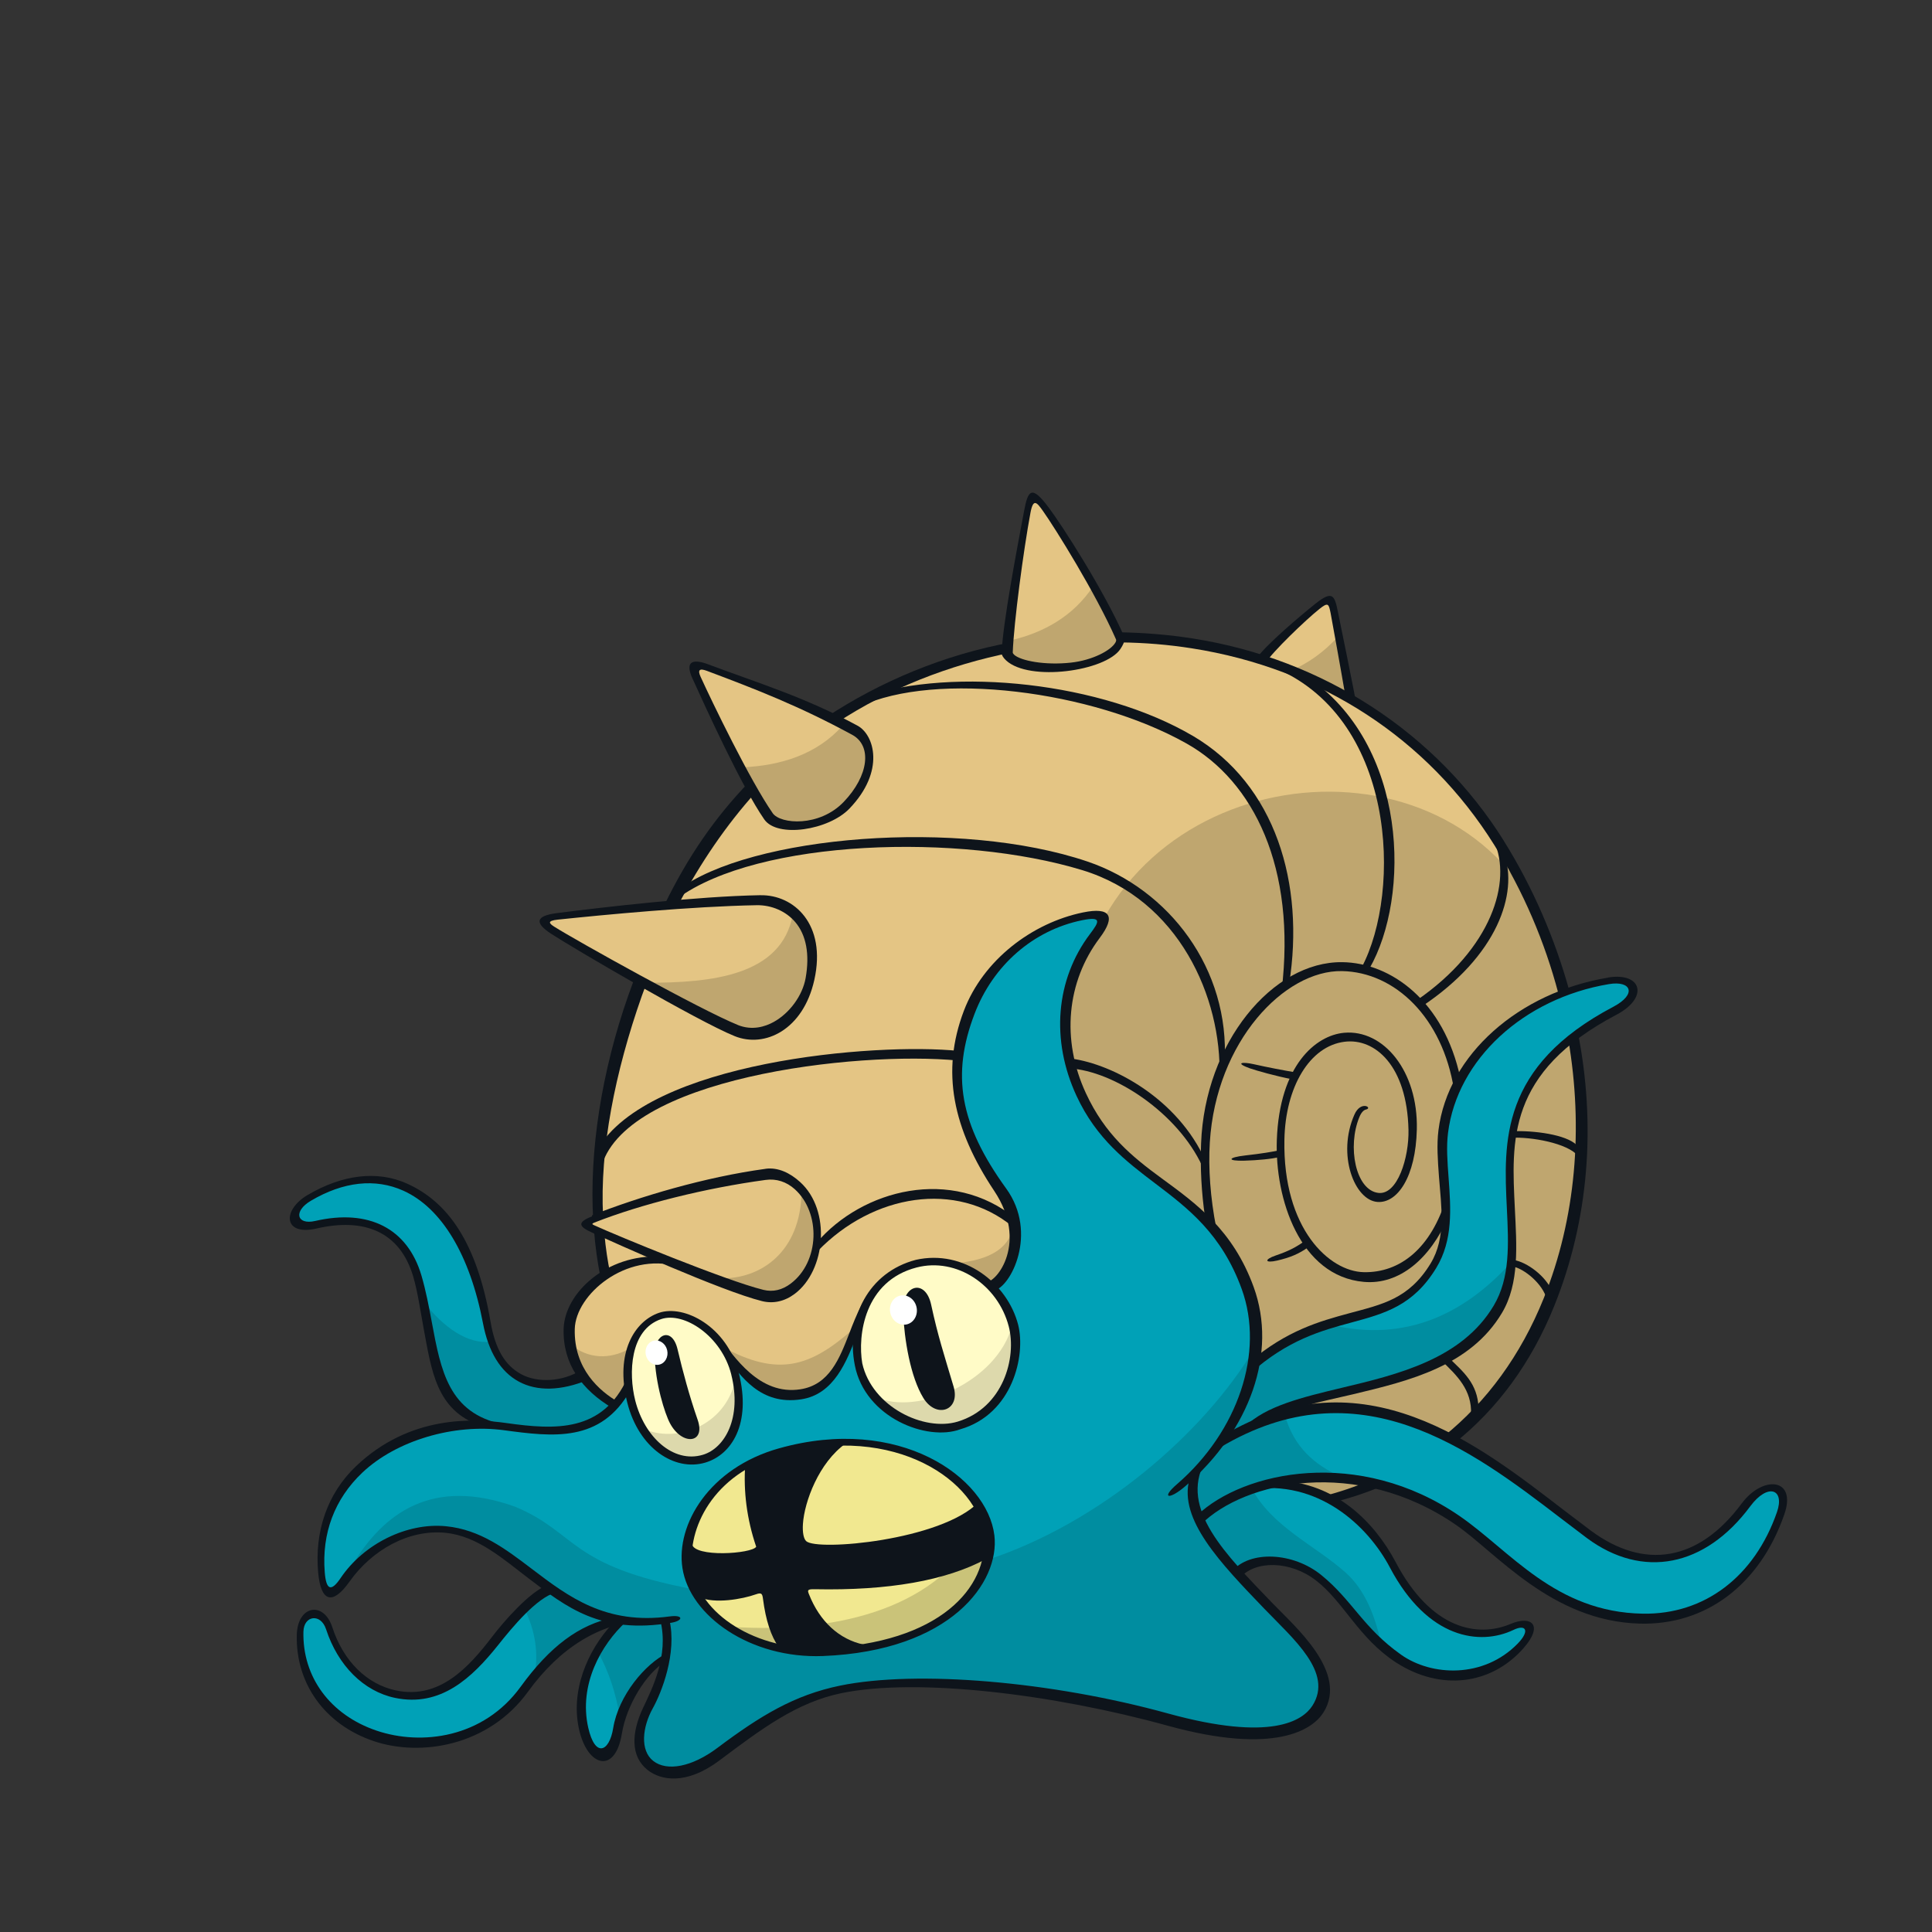 <svg width="800" height="800" viewBox="0 0 800 800" fill="none" xmlns="http://www.w3.org/2000/svg">
<rect x="0" y="0" width="800" height="800" fill="#333333" stroke="none"/>
<g clip-path="url(#clip0_42_71541)">
<path d="M540.814 682.802C531.651 672.095 520.59 661.517 511.459 651.26C504.723 643.72 499.048 636.341 495.881 629.22C492.987 622.693 492.199 616.375 494.723 610.33C498.71 606.15 502.231 601.649 505.301 596.938C511.41 587.55 515.606 577.309 517.584 567.02C519.818 555.445 519.272 543.822 515.462 533.308C499.627 489.661 464.371 490.625 447.025 453.232C435.594 428.587 439.839 404.263 452.442 387.544C456.397 382.287 457.169 377.77 447.716 379.715C405.95 388.3 375.694 440.885 414.181 492.522C417.444 496.911 419.261 502.618 419.84 508.406C420.933 519.466 417.396 530.768 410.419 533.356C414.422 537.617 417.493 542.922 419.036 548.934C422.669 562.969 416.046 584.125 396.963 589.929C381.948 594.511 359.987 584.013 355.695 564.786C353.541 555.14 355.422 545.06 360.502 537.15C351.081 549.159 351.001 573.66 331.565 576.618C311.887 579.624 304.99 564.078 296.952 554.834C300.216 558.789 302.804 563.58 304.106 568.773C308.704 587.003 301.421 600.716 291.406 603.674C277.628 607.758 265.619 595.765 261.681 580.122C261.118 577.904 260.732 575.782 260.475 573.74C258.851 576.795 257.099 579.399 255.202 581.585C243.241 595.443 226.248 593.096 208.372 590.749C207.327 590.604 206.266 590.508 205.205 590.411C170.174 587.373 129.79 609.43 133.102 651.083C133.858 660.585 137.346 661.324 142.169 654.154C150.77 641.405 167.907 631.647 184.546 633.303C202.166 635.055 214.255 647.498 228.853 657.675C237.164 663.478 246.296 668.526 257.726 670.455C257.838 670.471 257.935 670.504 258.047 670.52C263.385 671.388 269.237 671.565 275.731 670.841C276.985 676.13 276.921 681.243 276.101 686.098C274.526 695.374 270.265 703.733 267.34 710.582C258.996 730.099 275.747 741.384 297.788 724.842C315.327 711.691 329.201 703.155 348.107 699.28C380.179 692.705 436.575 697.93 483.197 710.791C551.987 729.761 553.514 697.657 540.782 682.786L540.814 682.802Z" fill="#00A1B7"/>
<path d="M257.742 670.486C257.742 670.486 257.662 670.567 257.629 670.599C257.774 670.583 257.935 670.567 258.08 670.551C257.967 670.535 257.871 670.502 257.758 670.486H257.742Z" fill="#FFE100"/>
<path d="M275.764 670.857C269.269 671.58 263.417 671.419 258.08 670.535C257.935 670.551 257.774 670.567 257.63 670.583C246.81 681.129 238.306 698.428 242.213 715.613C244.656 726.352 252.71 731.175 255.218 715.806C257.292 703.122 267.404 690.727 276.118 686.113C276.937 681.242 277.002 676.13 275.748 670.857H275.764Z" fill="#00A1B7"/>
<path d="M228.869 657.689C218.596 661.998 207.182 678.557 198.501 688.283C176.975 712.413 146.06 704.214 136.285 674.232C134.131 667.609 124.453 667.062 124.244 675.615C123.103 721.255 188.485 738.103 216.667 699.247C228.564 682.849 241.023 672.849 257.614 670.599C257.646 670.567 257.694 670.518 257.726 670.486C246.296 668.541 237.164 663.493 228.853 657.706L228.869 657.689Z" fill="#00A1B7"/>
<path d="M419.84 506.154C394.954 487.249 362.126 492.811 337.883 516.652C335.97 526.411 327.144 538.259 315.762 535.413C307.225 533.291 290.924 527.198 276.021 521.282C259.109 519.401 237.068 533.275 236.618 550.22C236.409 558.129 238.676 564.801 242.502 570.283C245.765 574.929 250.17 578.707 255.186 581.617C257.083 579.43 258.835 576.826 260.459 573.771C258.417 558.049 264.703 547.84 273.288 544.914C280.892 542.342 290.329 546.876 296.936 554.85C304.974 564.093 311.887 579.639 331.549 576.633C350.985 573.675 351.065 549.175 360.486 537.166C364.682 530.655 371.032 525.591 379.183 523.501C390.517 520.575 402.365 524.851 410.387 533.372C417.364 530.783 420.901 517.215 419.808 506.138L419.84 506.154Z" fill="#E4C584"/>
<path d="M242.518 570.283C223.708 577.839 206.266 573.563 201.314 547.616C190.897 493.149 159.29 477.555 128.038 496.011C120.788 500.287 120.514 509.274 130.803 506.894C153.407 501.686 167.907 510.592 173.197 528.549C180.801 554.32 177.569 582.968 205.204 590.427C206.266 590.523 207.327 590.636 208.372 590.765C226.248 593.112 243.241 595.459 255.202 581.601C250.186 578.691 245.781 574.913 242.518 570.267V570.283Z" fill="#00A1B7"/>
<path d="M521.249 614.992C531.94 614.108 541.618 616.552 549.961 621.005C557.083 619.14 563.883 616.745 570.346 613.851C552.453 609.494 535.235 610.7 521.249 614.992Z" fill="#E4C584"/>
<path d="M723.667 622.884C707.044 645.279 682.334 653.864 657.914 635.778C639.394 622.048 620.505 606.229 599.879 595.555C575.555 582.951 548.772 577.501 517.295 590.989C513.372 592.677 509.369 594.654 505.286 596.953C502.231 601.664 498.694 606.165 494.707 610.345C492.183 616.39 492.955 622.708 495.865 629.235C501.604 623.431 510.446 618.303 521.249 614.991C535.236 610.715 552.454 609.493 570.347 613.85C581.391 616.534 592.677 621.341 603.625 628.881C631.003 647.706 644.185 668.959 680.277 669.554C706.192 669.988 727.589 654.008 737.106 626.582C741.543 613.817 730.804 613.287 723.667 622.901V622.884Z" fill="#00A1B7"/>
<path d="M651.387 429.101C650.294 423.201 648.911 417.285 647.304 411.369C641.564 390.341 632.513 369.313 619.91 349.137C603.56 322.997 582.452 303.448 558.771 289.767C547.196 283.08 534.994 277.791 522.439 273.82C455.497 252.695 378.186 269.093 328.815 310.731C277.757 353.783 244.913 438.056 248.369 503.904C266.713 497.008 291.84 490.609 316.855 487.201C329.716 485.449 338.815 498.712 338.284 513.47C338.252 514.483 338.108 515.544 337.899 516.637C362.126 492.796 394.953 486.783 419.856 505.689C419.293 499.901 417.46 496.927 414.197 492.538C380.067 446.737 402.381 389.055 447.732 379.731C457.169 377.785 456.413 382.319 452.459 387.56C439.855 404.279 435.594 428.603 447.041 453.248C464.387 490.625 499.643 489.677 515.478 533.324C519.288 543.822 519.834 555.445 517.6 567.036C515.606 577.325 511.41 587.566 505.318 596.954C509.401 594.655 513.404 592.678 517.327 590.99C548.82 577.486 575.587 582.952 599.911 595.555C643.863 559.384 663.734 495.303 651.403 429.101H651.387Z" fill="#E4C584"/>
<path d="M666.033 406.176C659.522 407.269 653.236 409.021 647.304 411.369C620.987 421.754 601.438 443.602 598.239 468.89C596.117 485.706 603.978 507.2 593.561 524.353C575.941 553.307 550.235 538.42 517.568 567.052C515.574 577.341 511.379 587.581 505.286 596.97C509.369 594.671 513.372 592.694 517.295 591.006C538.355 571.666 597.21 579.077 619.669 541.378C637.803 510.945 604.798 465.337 651.387 429.117C656.242 425.339 661.95 421.673 668.669 418.137C681.064 411.61 677.511 404.279 666.017 406.192L666.033 406.176Z" fill="#00A1B7"/>
<path d="M626.163 673.655C612.788 680.085 592.098 677.529 576.745 648.415C571.182 637.885 561.955 627.387 549.962 620.989C541.618 616.536 531.94 614.092 521.249 614.976C510.446 618.288 501.604 623.416 495.865 629.22C499.032 636.342 504.707 643.721 511.443 651.261C518.693 643.206 535.718 644.492 546.312 653.286C560.749 665.263 562.807 675.246 579.413 686.307C593.609 695.776 615.553 695.68 629.379 681.564C636.083 674.732 633.398 670.166 626.163 673.623V673.655Z" fill="#00A1B7"/>
<path d="M552.309 253.483C551.28 248.419 549.11 248.194 545.508 251.056C539.946 255.477 525.863 268.659 522.423 273.82C534.978 277.79 547.18 283.08 558.755 289.767C557.887 284.189 552.63 255.075 552.309 253.483Z" fill="#E4C584"/>
<path d="M316.839 487.217C290.731 490.769 264.044 498.036 245.637 504.965C242.389 506.187 242.582 507.264 245.717 508.695C246.489 509.048 307.225 533.291 315.761 535.413C331.5 539.336 338.011 520.253 338.268 513.485C338.799 498.743 329.7 485.464 316.839 487.217Z" fill="#E4C584"/>
<path d="M304.122 568.804C302.804 563.611 300.232 558.804 296.968 554.866C290.361 546.876 280.924 542.342 273.32 544.93C264.719 547.856 258.449 558.065 260.491 573.787C260.748 575.829 261.15 577.951 261.697 580.17C265.635 595.812 277.645 607.805 291.422 603.722C301.437 600.747 308.72 587.05 304.122 568.82V568.804Z" fill="#FFFBC7"/>
<path d="M419.036 548.966C417.477 542.954 414.422 537.649 410.419 533.388C402.397 524.868 390.549 520.592 379.215 523.518C371.08 525.624 364.714 530.672 360.518 537.182C355.422 545.092 353.557 555.172 355.711 564.818C360.004 584.045 381.964 594.543 396.979 589.961C416.046 584.158 422.669 563.001 419.052 548.966H419.036Z" fill="#FFFBC7"/>
<path d="M337.417 656.677C334.121 656.613 332.449 657.433 333.719 660.632C337.626 670.535 345.824 679.023 355.229 682.48C387.784 677.657 405.355 661.5 408.426 643.896C387.253 655.648 357.335 657.111 337.433 656.693L337.417 656.677Z" fill="#F1E890"/>
<path d="M332.899 639.154C338.413 644.25 388.523 639.235 405.178 623.914C397.381 609.992 377.254 596.616 348.734 597.099C333.719 608.384 327.674 634.331 332.915 639.154H332.899Z" fill="#F1E890"/>
<path d="M337.416 656.677C357.319 657.095 387.221 655.632 408.41 643.88C409.02 640.343 409.069 636.742 408.522 633.173C408.056 630.151 406.914 627.016 405.178 623.913C388.523 639.234 338.413 644.25 332.899 639.153C327.674 634.33 333.719 608.399 348.718 597.098C340.744 597.226 332.111 598.448 322.9 601.036C318.109 602.387 313.784 604.236 309.878 606.438C309.042 621.116 312.193 634.314 314.427 640.07C316.244 644.748 288.641 646.838 285.426 640.327C285.008 643.333 284.943 646.291 285.297 649.121C285.731 652.593 286.808 655.873 288.416 658.959C292.998 663.22 306.373 661.114 312.579 658.895C315.617 657.818 316.839 658.268 317.321 661.998C318.318 669.747 320.874 677.72 324.17 682.495C329.507 683.572 335.069 684.055 340.696 683.829C345.84 683.62 350.663 683.154 355.229 682.479C345.824 679.023 337.625 670.534 333.719 660.631C332.465 657.432 334.121 656.612 337.416 656.677Z" fill="#0E141B"/>
<path d="M312.578 658.88C306.389 661.098 292.997 663.204 288.416 658.944C294.492 670.664 308.238 679.281 324.169 682.496C320.874 677.721 318.318 669.747 317.321 661.998C316.838 658.269 315.617 657.803 312.578 658.896V658.88Z" fill="#F1E890"/>
<path d="M314.427 640.071C312.192 634.316 309.041 621.117 309.877 606.439C295.344 614.638 287.129 627.885 285.425 640.312C288.641 646.839 316.244 644.733 314.427 640.055V640.071Z" fill="#F1E890"/>
<path d="M230.798 379.441C224.4 380.117 226.232 383.251 228.805 384.891C237.18 390.212 289.396 419.407 304.99 425.677C318.752 431.223 332.706 417.719 334.94 405.244C339.265 381.097 323.928 373.252 313.286 373.445C287.017 373.911 251.456 377.271 230.798 379.441Z" fill="#E4C584"/>
<path d="M293.175 276.489C288.255 274.64 287.274 277.244 288.882 280.797C293.126 290.153 309.251 323.657 318.832 337.482C321.806 341.759 338.654 345.167 350.326 333.029C365.438 317.322 358.927 305.989 353.557 303.079C331.324 291.022 312.804 283.852 293.191 276.505L293.175 276.489Z" fill="#E4C584"/>
<path d="M425.354 212.006C426.672 204.916 429.325 205.624 432.958 210.736C438.022 217.874 454.854 244.834 463.374 264.19C464.966 267.791 455.706 274.366 443.552 275.717C430.756 277.131 417.83 274.205 417.975 270.074C418.441 257.631 422.444 227.568 425.354 212.006Z" fill="#E4C584"/>
<path d="M248.322 510.286C248.161 514.256 249.977 525.848 250.315 527.166C253.128 525.349 269.398 519.755 272.002 520.703C268.69 518.549 248.322 510.27 248.322 510.27V510.286Z" fill="#E4C584"/>
<path d="M257.742 670.486C257.742 670.486 257.662 670.567 257.629 670.599C257.774 670.583 257.935 670.567 258.08 670.551C257.967 670.535 257.871 670.502 257.758 670.486H257.742Z" fill="#FFE100"/>
<path d="M275.764 670.857C269.269 671.58 263.417 671.419 258.08 670.535C257.935 670.551 257.774 670.567 257.63 670.583C253.836 674.281 250.331 678.831 247.55 683.911C252.228 692.415 255.074 701.353 256.553 710.549C260.105 699.826 268.642 690.1 276.134 686.129C276.953 681.258 277.018 676.146 275.764 670.873V670.857Z" fill="#008DA0"/>
<path d="M228.869 657.689C225.107 659.265 221.184 662.496 217.31 666.435C221.795 675.695 222.872 684.569 221.49 693.041C234.881 676.836 244.688 672.351 257.63 670.599C257.662 670.567 257.71 670.518 257.742 670.486C246.312 668.541 237.18 663.493 228.869 657.706V657.689Z" fill="#008DA0"/>
<path d="M299.38 557.841C306.534 567.069 313.897 579.351 331.581 576.65C344.056 574.753 348.911 561.233 353.027 550.574C335.343 566.12 322.144 570.139 299.396 557.841H299.38Z" fill="#BFA66F"/>
<path d="M237.196 557.471C238.064 562.294 239.929 566.57 242.518 570.267C245.781 574.914 250.186 578.691 255.202 581.601C257.099 579.415 258.851 576.811 260.475 573.756C259.671 567.599 260.169 562.31 261.552 557.953C254.366 562.278 245.443 563.515 237.18 557.471H237.196Z" fill="#BFA66F"/>
<path d="M242.518 570.283C225.814 576.987 210.22 574.35 203.452 555.557C193.372 556.795 183.518 549.319 175.881 539.609C180.495 562.02 181.476 584.044 205.205 590.443C206.266 590.539 207.327 590.652 208.372 590.78C226.249 593.128 243.241 595.475 255.202 581.617C250.186 578.707 245.781 574.929 242.518 570.283Z" fill="#008DA0"/>
<path d="M521.249 614.992C531.94 614.108 541.618 616.552 549.961 621.005C557.083 619.14 563.883 616.745 570.346 613.851C552.453 609.494 535.235 610.7 521.249 614.992Z" fill="#BFA66F"/>
<path d="M532.053 585.926C527.246 587.164 522.327 588.836 517.295 590.99C513.372 592.678 509.369 594.655 505.286 596.954C502.231 601.664 498.694 606.166 494.707 610.346C492.183 616.39 492.955 622.708 495.865 629.235C501.604 623.432 510.446 618.304 521.249 614.992C531.233 611.937 542.888 610.442 555.235 611.439C544.287 606.664 535.622 598.964 532.037 585.942L532.053 585.926Z" fill="#008DA0"/>
<path d="M551.216 548.612C541.007 551.715 529.786 556.329 517.584 567.036C515.591 577.325 511.395 587.565 505.302 596.954C509.385 594.655 513.388 592.678 517.311 590.99C538.371 571.65 597.226 579.061 619.685 541.362C623.013 535.767 624.62 529.642 625.312 523.18C606.47 543.838 582.227 555.943 551.216 548.612Z" fill="#008DA0"/>
<path d="M518.581 566.185C550.75 538.726 576.118 553.002 593.561 524.338C603.994 507.201 596.117 485.691 598.239 468.875C601.422 443.587 620.971 421.755 647.272 411.37C630.922 307.967 499.997 304.285 457.426 379.699C459.307 380.664 445.546 397.962 443.36 407.833C439.292 426.176 436.35 457.46 479.129 488.616C496.251 501.092 509.546 512.731 516.105 530.817C520.253 542.247 520.59 555.414 518.581 566.169V566.185Z" fill="#BFA66F"/>
<path d="M619.669 541.363C597.371 578.789 539.223 571.779 517.777 590.589C538.194 581.473 564.109 577.02 599.895 595.556C654.619 550.526 660.776 481.929 651.243 429.23C604.895 465.434 637.787 510.963 619.685 541.363H619.669Z" fill="#BFA66F"/>
<path d="M557.18 651.148C544.367 639.766 526.538 632.13 518.147 616.037C508.758 619.333 501.041 624.011 495.865 629.236C499.032 636.358 504.707 643.737 511.443 651.276C518.693 643.222 535.718 644.508 546.312 653.302C558.241 663.205 561.746 671.726 571.938 680.632C569.366 669.153 565.298 658.366 557.164 651.148H557.18Z" fill="#008DA0"/>
<path d="M554.141 263.467C548.257 270.091 541.473 274.769 534.062 277.936C542.534 281.232 550.797 285.17 558.771 289.768C558.209 286.199 555.845 272.936 554.141 263.451V263.467Z" fill="#BFA66F"/>
<path d="M331.918 493.406C331.581 518.437 314.974 529.691 298.447 529.321C306.711 532.44 313.35 534.819 315.761 535.43C331.5 539.352 338.011 520.27 338.268 513.502C338.558 505.721 336.13 498.39 331.918 493.406Z" fill="#BFA66F"/>
<path d="M266.391 591.568C272.098 601.005 281.278 606.712 291.406 603.706C301.02 600.86 308.077 588.112 304.588 570.99C300.489 590.764 279.59 597.741 266.391 591.568Z" fill="#DDD9AC"/>
<path d="M362.64 578.435C371.434 588.627 386.031 593.289 396.963 589.961C416.03 584.158 422.653 563.001 419.036 548.967C413.039 572.02 379.81 586.489 362.64 578.451V578.435Z" fill="#DDD9AC"/>
<path d="M340.937 672.384C344.94 676.933 349.875 680.518 355.213 682.48C387.767 677.657 405.339 661.5 408.409 643.896C403.345 646.71 397.767 648.912 391.947 650.665C378.427 662.963 360.245 669.57 340.937 672.384Z" fill="#CAC379"/>
<path d="M302.145 673.59C308.415 677.77 316.003 680.84 324.17 682.496C322.642 680.278 321.276 677.336 320.134 674.056C314.09 674.169 308.061 674.008 302.145 673.59Z" fill="#CAC379"/>
<path d="M328.253 378.797C323.639 403.973 294.782 406.979 267.918 406.931C282.805 414.985 297.804 422.766 304.99 425.66C318.752 431.206 332.706 417.702 334.941 405.227C337.32 391.916 333.735 383.572 328.237 378.781L328.253 378.797Z" fill="#BFA66F"/>
<path d="M353.541 303.063C351.949 302.194 350.39 301.375 348.831 300.555C338.349 312.242 323.543 317.065 307.225 317.74C311.373 325.473 315.504 332.675 318.832 337.482C321.806 341.758 338.654 345.167 350.326 333.029C365.438 317.322 358.927 305.988 353.557 303.079L353.541 303.063Z" fill="#BFA66F"/>
<path d="M463.374 264.206C460.481 257.615 456.606 250.14 452.571 242.873C444.485 255.043 432.315 261.972 418.264 265.219C418.136 267.036 418.023 268.676 417.975 270.074C417.83 274.222 430.739 277.132 443.552 275.717C455.69 274.383 464.966 267.791 463.374 264.19V264.206Z" fill="#BFA66F"/>
<path d="M540.814 682.802C531.651 672.095 499.032 636.342 495.881 629.22C492.987 622.693 492.199 616.375 494.723 610.33C498.71 606.15 502.231 601.649 505.302 596.939C514.16 583.306 518.725 570.316 519.658 558.082C498.292 593.868 455.144 630.779 408.699 645.955C402.735 660.44 391.497 679.523 347.32 683.124C309.058 686.243 295.313 669.298 287.323 658.109C235.219 648.351 239.254 634.814 213.355 623.915C179.065 611.584 158.857 626.278 145.562 648.56C161.959 633.159 186.508 623.609 215.494 648.962C238 668.655 260.459 674.185 275.78 671.87C276.584 679.105 277.387 689.956 272.163 698.798C251.424 733.893 277.371 740.179 297.82 724.842C315.36 711.691 329.234 703.155 348.139 699.28C380.212 692.705 436.608 697.93 483.229 710.791C521.796 721.434 539.223 716.016 544.833 706.579C549.238 699.184 546.393 689.329 540.798 682.802H540.814Z" fill="#008DA0"/>
<path d="M392.349 523.436C402.767 522.552 417.412 520.655 419.759 507.279C419.759 507.279 423.328 523.741 410.162 533.339C410.162 533.339 401.127 524.529 392.349 523.436Z" fill="#BFA66F"/>
<path d="M248.787 529.417C248.948 530.157 252.887 528.26 252.726 527.52C251.601 522.28 250.813 516.781 250.282 511.09C248.803 510.447 247.26 509.724 245.894 508.566C246.44 515.849 247.389 522.858 248.787 529.417Z" fill="#0E141B"/>
<path d="M275.137 374.634H280.876C290.088 357.175 300.859 341.5 312.739 328.285C311.919 326.855 311.132 325.327 310.264 323.752C296.004 338.51 284.895 354.667 275.153 374.634H275.137Z" fill="#0E141B"/>
<path d="M342.03 297.035C343.525 297.903 345.004 298.642 346.499 299.285C367.881 285.251 392.783 275.348 418.923 270.171V265.959C391.079 271.039 364.489 282.164 342.03 297.035Z" fill="#0E141B"/>
<path d="M547.116 619.767C546.377 619.96 551.392 622.243 552.132 622.066C559.672 620.185 566.922 617.709 573.851 614.687C571.938 613.738 569.928 613.143 567.758 612.838C561.183 615.651 554.302 617.966 547.132 619.767H547.116Z" fill="#0E141B"/>
<path d="M622.723 348.188C594.67 303.335 547.888 272.855 494 264.398C484.097 262.839 474.033 262.003 463.937 261.826V266.006C473.856 266.119 483.775 266.922 493.566 268.466C546.666 276.793 591.117 305.715 618.736 349.876C630.793 369.152 639.684 390.035 645.31 411.449C646.516 411.175 648.622 410.613 649.812 410.179C643.879 388.781 634.78 367.512 622.707 348.204L622.723 348.188Z" fill="#0E141B"/>
<path d="M653.332 427.285C652.175 428.443 650.551 429.15 649.377 430.324C655.695 467.122 652.528 504.612 639.201 537.649C629.716 561.169 615.665 580.332 597.965 594.64C599.541 595.572 601.068 596.424 602.531 597.325C619.974 583.354 634.025 564.465 643.574 540.784C657.866 505.336 661.001 466.013 653.316 427.285H653.332Z" fill="#0E141B"/>
<path d="M262.822 404.857C261.954 407.205 261.086 409.6 260.218 412.044C249.045 443.794 243.965 476.767 245.636 505.27C247.003 505.238 248.369 504.579 249.72 503.759C248.305 475.867 254.704 443.81 265.748 412.445C266.262 410.966 266.841 409.536 267.372 408.073C266.037 407.221 263.899 406.176 262.806 404.857H262.822Z" fill="#0E141B"/>
<path d="M273.24 520.35C251.553 519.24 233.772 535.22 233.386 550.3C233.001 564.785 240.958 575.588 253.691 583.112C254.495 583.594 256.649 580.893 255.974 580.507C248.305 576.07 237.566 566.858 238 550.284C238.37 536.072 259.028 518.453 280.522 524.32C281.246 524.513 275.249 520.478 273.24 520.382V520.35Z" fill="#0E141B"/>
<path d="M316.999 483.986C291.952 487.394 264.88 495.48 245.138 503.229V503.679C238.691 506.203 239.768 507.924 245.138 510.383C253.755 514.306 298.753 534.594 315.504 538.758C320.214 539.931 324.925 538.887 329.121 535.719C341.901 526.09 344.265 501.188 331.307 489.452C327.224 485.754 322.256 483.262 316.983 483.97L316.999 483.986ZM246.135 506.235C265.684 498.551 292.177 491.96 317.015 488.584C321.468 487.973 325.664 489.323 329.137 492.458C339.94 502.249 339.442 522.473 327.401 531.524C323.832 534.208 320.022 535.076 316.083 534.096C300.248 530.157 255.893 511.83 246.263 507.457C245.234 506.991 244.816 506.766 246.119 506.252L246.135 506.235Z" fill="#0E141B"/>
<path d="M314.942 370.68C288.351 371.146 250.025 375.631 230.653 378.091C221.297 379.281 221.667 382.351 228.146 386.611C236.795 392.286 288.93 422.88 304.235 429.053C316.646 434.053 332.577 426.481 337.191 405.774C342.352 382.608 328.655 370.455 314.926 370.696L314.942 370.68ZM305.505 424.407C290.297 418.282 238.225 389.248 229.528 383.734C227.486 382.448 226.313 381.29 230.927 380.808C250.315 378.766 286.808 375.294 313.302 374.827C319.491 374.715 325.472 377.319 329.282 381.805C333.864 387.174 335.343 395.196 333.59 405.019C332.304 412.221 326.983 419.52 320.375 423.169C316.919 425.082 311.533 426.85 305.489 424.423L305.505 424.407Z" fill="#0E141B"/>
<path d="M286.792 281.071C291.518 291.504 307.048 325.715 316.469 339.299C321.87 347.08 343.107 343.801 351.724 334.83C366.627 319.348 362.045 304.269 355.1 300.491C333.301 288.659 313.784 282.791 292.804 274.93L293.64 275.203C287.724 272.984 283.126 273.016 286.776 281.071H286.792ZM319.941 336.695C310.617 323.271 294.814 290.604 290.103 280.235C288.85 277.47 289.557 276.618 292.676 277.775C313.543 285.604 331.227 292.517 352.882 304.269C361.145 308.754 359.827 321.149 349.329 332.081C339.265 342.547 323.156 341.325 319.941 336.711V336.695Z" fill="#0E141B"/>
<path d="M338.124 514.659C337.69 515.174 338.124 518.55 338.638 518.003C361.531 494.387 395.95 488.792 419.213 507.843C419.791 508.325 421.238 505.11 420.643 504.627C394.053 482.86 357.062 492.474 338.108 514.643L338.124 514.659Z" fill="#0E141B"/>
<path d="M363.669 531.748C358.444 534.754 354.441 544.898 351.773 551.843C347.673 562.47 343.445 573.45 331.372 575.283C314.459 577.871 304.058 561.907 297.418 553.113C295.907 551.104 297.547 557.631 300.184 561.136C306.711 569.801 314.813 582.019 331.758 579.43C345.39 577.357 350.615 563.643 354.779 552.824C355.647 550.573 356.499 548.355 357.415 546.249C359.184 542.182 364.328 531.362 363.669 531.732V531.748Z" fill="#0E141B"/>
<path d="M448.472 377.817C427.363 382.157 407.139 397.478 399.133 418.506C389.52 443.762 394.568 467.41 411.689 493.132C425.788 514.321 412.83 531.217 408.007 530.992C407.252 530.96 410.901 534.497 411.496 534.4C418.473 533.227 430 510.607 416.656 492.168C397.188 465.288 393.973 444.919 403.522 419.856C411.19 399.713 427.813 385.212 448.005 381.064C456.478 379.328 455.143 381.723 451.349 386.739C437.122 405.597 435.032 430.676 445.787 453.826C454.034 471.59 466.413 480.979 478.39 490.062C491.894 500.302 505.864 510.897 514.176 533.789C523.693 559.994 512.664 592.677 487.376 614.557C480.544 620.441 484.065 621.245 490.881 615.345C517.712 592.13 528.982 560.139 519.127 532.953C510.542 509.305 495.302 498.389 481.042 487.94C468.631 478.857 457.587 469.822 449.645 452.668C439.34 430.451 441.768 406.417 455.368 388.379C462.152 379.376 459.773 375.486 448.488 377.817H448.472Z" fill="#0E141B"/>
<path d="M444.436 442.525C463.535 444.551 489.595 462.685 498.742 484.951C499.048 485.69 499.932 482.362 499.144 480.594C487.682 454.984 460.931 440.692 443.649 438.345C442.395 438.168 442.99 442.38 444.436 442.541V442.525Z" fill="#0E141B"/>
<path d="M397.108 435.179C362.271 431.594 268.417 439.551 247.309 476.093C245.846 478.633 248.514 485.192 248.675 484.453C257.099 446.32 354.634 435.018 396.851 439.166C397.912 439.262 398.008 435.259 397.108 435.163V435.179Z" fill="#0E141B"/>
<path d="M424.019 211.765C421.077 227.536 415.226 257.936 414.759 270.444C414.727 271.199 415.37 272.325 416.608 273.466C426.19 282.372 457.844 277.951 463.953 268.707C465.657 266.135 465.914 264.495 465.561 263.708C457.008 244.271 439.758 217.456 434.083 209.948C427.058 200.64 425.659 203.019 424.019 211.765ZM419.904 271.071C419.647 270.829 419.341 270.476 419.357 270.138C419.823 257.727 423.778 227.954 426.704 212.279C427.846 206.17 429.357 208.035 431.849 211.556C436.816 218.549 453.648 245.509 462.12 264.769C462.297 265.171 462.072 265.701 461.847 266.103C459.998 269.318 452.426 273.402 443.407 274.382C432.733 275.556 422.637 273.627 419.904 271.087V271.071Z" fill="#0E141B"/>
<path d="M544.672 249.995C539.367 254.223 523.645 267.389 520.285 272.727C519.883 273.37 523.548 275.234 523.95 274.607C526.94 269.865 540.621 256.715 546.36 252.149C549.962 249.271 550.187 250.011 550.958 253.773C551.28 255.364 555.765 280.234 557.116 288.321C557.325 289.607 561.633 292.034 561.553 291.295C561.328 289.076 554.366 255.139 553.965 253.178C552.598 246.506 551.778 244.336 544.656 250.011L544.672 249.995Z" fill="#0E141B"/>
<path d="M555.781 398.411C527.005 398.073 498.903 431.801 497.344 473.487C496.958 483.776 497.504 493.711 498.951 503.888C500.511 505.447 502.086 507.022 503.646 508.582C501.154 495.946 500.302 483.647 500.961 473.021C503.549 431.223 531.892 401.658 555.701 402.108C577.677 402.526 597.338 421.4 602.049 451.141C603.11 449.694 603.946 448.151 604.701 446.415C597.933 414.519 575.957 398.636 555.781 398.411Z" fill="#0E141B"/>
<path d="M599.01 495.69C592.676 516.894 579.751 527.071 564.72 526.781C550.492 526.508 531.152 508.888 531.843 471.977C532.245 450.113 542.309 433.169 556.746 431.368C569.317 429.793 582.597 441.207 583.224 467.797C583.497 479.292 578.674 494.95 570.7 493.953C561.295 492.764 557.839 474.774 562.887 462.556C563.642 460.724 564.623 459.646 565.604 459.437C568.626 458.794 563.498 455.467 560.829 461.543C553.514 478.166 560.877 496.976 570.346 497.699C578.61 498.326 586.23 487.378 586.68 467.62C587.227 443.522 572.87 426.192 556.569 427.654C544.769 428.716 529.818 441.223 528.709 472.009C527.824 496.381 538.29 528.453 564.736 530.8C579.494 532.119 592.21 521.154 599.686 504.001C599.798 501.22 599.477 498.455 599.01 495.673V495.69Z" fill="#0E141B"/>
<path d="M665.808 404.826C629.025 410.951 599.589 436.593 595.635 467.99C594.879 474.003 595.345 480.417 595.844 487.201C596.744 499.452 598.946 512.377 592.387 523.164C583.417 537.906 572.34 540.109 558.643 543.806C546.521 547.086 532.857 550.896 517.584 563.87C516.893 564.448 517.053 569.287 517.616 568.773C533.226 554.77 547.261 550.96 559.624 547.616C573.337 543.903 585.169 540.704 594.718 525.029C601.728 513.502 600.763 500.384 599.831 487.716C599.332 481.06 598.866 474.774 599.605 469.035C603.432 438.715 630.842 413.411 666.258 407.495C675.502 405.952 677.913 411.675 668.042 416.884C621.1 441.593 622.611 472.861 623.961 500.432C624.685 515.206 625.36 529.145 618.511 540.639C605.313 562.792 578.883 569.11 555.572 574.673C539.367 578.547 524.047 582.213 515.51 590.749C514.98 591.28 525.477 589.254 526.78 588.322C535.22 582.357 546.57 580.605 560.267 577.341C583.674 571.747 608.833 565.622 621.952 543.613C629.218 531.411 628.012 515.673 627.273 500.481C625.906 472.411 623.913 444.101 669.312 420.195C682.929 413.025 679.794 402.447 665.808 404.778V404.826Z" fill="#0E141B"/>
<path d="M280.555 368.669C275.828 372.254 278.963 371.772 280.426 372.093C314.122 347.352 397.671 344.908 448.15 360.309C488.197 372.527 505.977 413.152 504.964 445.9C504.948 446.655 507.038 440.675 507.07 440.112C509.385 401.175 484.001 368.187 450.337 356.757C397.606 338.848 310.698 345.857 280.555 368.653V368.669Z" fill="#0E141B"/>
<path d="M493.903 304.703C456.413 282.646 395.243 275.959 357.64 288.514C356.081 289.607 357.254 291.183 356 292.582C387.542 277.759 452.298 285.894 491.299 307.854C519.127 323.512 536.811 359.266 530.702 410.196C530.654 410.582 533.757 407.736 533.805 407.431C540.348 366.018 528.242 324.895 493.903 304.687V304.703Z" fill="#0E141B"/>
<path d="M525.879 275.733C578.272 295.973 580.571 369.136 563.803 400.646C563.45 401.305 566.665 401.707 567.051 401.048C583.979 371.612 583.416 308.336 540.766 279.897C535.091 276.103 525.172 275.46 525.879 275.733Z" fill="#0E141B"/>
<path d="M618.656 348.333C626.179 365.085 617.691 392.8 586.68 414.182C586.262 414.471 588.448 416.963 588.77 416.738C620.199 395.775 628.671 369.843 622.836 353.478C622.257 351.87 618.334 347.658 618.64 348.349L618.656 348.333Z" fill="#0E141B"/>
<path d="M626.308 468.407C625.263 468.455 625.263 471.156 625.906 471.124C633.752 470.69 649.153 473.262 653.542 478.76C654.008 479.355 653.413 474.676 652.883 474.146C648.478 469.741 635.006 468.069 626.292 468.423L626.308 468.407Z" fill="#0E141B"/>
<path d="M625.858 524.401C629.668 524.53 637.739 530.285 640.134 536.86C640.391 537.568 642.61 534.433 642.353 533.918C639.089 527.215 630.745 521.829 625.955 521.668C625.199 521.636 625.103 524.369 625.858 524.401Z" fill="#0E141B"/>
<path d="M506.347 594.51C505.704 594.896 504.578 599.751 505.237 599.365C562.373 565.17 608.592 599.735 646.484 628.817L657.111 636.887C680.132 653.96 706.063 648.912 724.76 623.704C731.978 613.994 739.148 616.486 735.804 626.132C726.512 652.883 705.758 668.606 680.293 668.188C643.976 667.593 625.424 642.224 604.396 627.756C562.678 599.059 514.915 609.123 495.704 627.45C495.045 628.077 496.894 631.646 497.296 631.244C515.366 613.223 561.89 603.207 602.837 631.389C619.604 642.916 642.385 671.29 678.958 672.303C706.256 673.043 728.682 656.355 738.859 627.048C744.116 611.888 729.92 610.811 721.207 622.547C703.234 646.758 680.743 650.102 658.734 633.8L648.14 625.762C612.322 598.272 564.414 559.769 506.331 594.542L506.347 594.51Z" fill="#0E141B"/>
<path d="M529.03 613.078C525.831 612.981 516.989 616.888 517.728 616.759C545.54 612.483 566.247 631.485 575.523 649.057C591.197 678.75 612.916 681.531 626.742 674.891C631.902 672.416 633.607 675.309 628.398 680.631C614.267 695.067 592.773 694.103 580.169 685.18C564.398 674.023 560.089 662.77 547.18 652.24C535.525 642.723 517.584 641.855 510.124 650.648C509.642 651.227 512.761 654.105 513.259 653.526C519.706 645.938 534.303 646.211 544.913 654.426C556.472 663.365 562.613 678.38 578.063 688.396C596.374 700.26 617.337 697.784 630.793 682.544C639.378 672.834 634.057 668.815 625.552 672.416C611.92 678.187 592.676 674.811 577.934 646.87C569.366 630.649 553.241 613.817 529.014 613.078H529.03Z" fill="#0E141B"/>
<path d="M492.505 612.548C488.02 629.187 505.27 647.144 523.452 666.066C535.67 678.783 552.132 692.592 543.483 706.225C539.496 712.511 526.41 721.305 483.615 709.505C435.418 696.209 379.617 691.467 347.882 697.978C328.944 701.868 314.894 710.389 297.017 723.796C286.647 731.577 276.23 733.683 270.475 729.15C264.96 724.809 265.957 715.163 270.33 707.318C273.835 701.048 280.474 684.554 277.146 670.552C277.05 670.166 273.384 670.744 273.465 671.05C276.986 685.615 270.057 699.216 266.263 707.238C261.472 717.414 260.957 727.253 268.192 732.944C273.577 737.172 284.091 739.326 297.917 728.957C315.488 715.774 330.005 704.891 348.429 701.097C379.778 694.666 435.82 701.402 483.631 714.601C528.13 726.867 543.579 716.096 547.968 709.167C558.498 692.576 536.281 673.606 526.78 663.719C507.472 643.624 488.422 624.863 498.855 605.346C499.209 604.687 492.971 610.86 492.505 612.564V612.548Z" fill="#0E141B"/>
<path d="M255.411 670.488C245.026 680.568 236.554 697.287 239.367 714.023C242.277 731.385 254.623 735.501 257.501 717.865C259.414 706.097 267.517 692.898 275.523 688.027C276.182 687.625 276.986 684.169 276.31 684.491C267.259 688.863 256.119 701.998 253.9 715.614C252.292 725.501 246.392 727.961 243.563 715.341C239.576 697.496 248.932 681.082 259.109 671.629C259.655 671.115 255.701 670.215 255.411 670.488Z" fill="#0E141B"/>
<path d="M259.848 570.461C249.607 593.161 229.962 592.116 209.69 589.254C196.17 587.341 169.804 585.846 147.458 607.083C135.417 618.529 130.208 634.3 131.752 651.228C132.861 663.398 137.748 664.749 144.693 654.958C154.05 641.743 169.274 633.207 184.434 634.702C197.809 636.036 208.339 645.57 219.094 653.736C234.335 665.311 248.675 676.902 277.966 671.951C282.982 671.099 283.143 668.543 277.275 669.33C250.845 672.899 235.364 661.147 220.365 649.749C209.288 641.341 198.838 633.384 184.691 631.985C168.583 630.393 150.641 639.203 141.044 653.431C137.025 659.395 135.047 658.254 134.469 651.019C133.183 634.927 138.552 620.683 149.982 609.832C164.21 596.328 188.212 589.463 208.597 592.212C228.981 594.961 248.804 597.501 261.086 575.557C261.488 574.834 260.153 569.786 259.848 570.477V570.461Z" fill="#0E141B"/>
<path d="M226.634 656.371C219.255 659.2 208.741 671.242 203.774 677.753C194.321 690.099 182.151 703.796 164.017 699.986C152.024 697.462 142.202 687.961 137.604 673.814C134.019 662.818 123.199 664.747 122.894 676.949C122.395 696.996 134.388 714.069 154.725 720.95C174.242 727.557 202.327 722.975 218.58 700.565C232.165 681.836 248.257 672.592 265.603 671.017C266.359 670.952 255.99 669.409 254.141 669.779C239.785 672.689 227.712 681.739 215.59 698.443C200.157 719.728 174.515 722.911 155.947 716.625C136.784 710.146 125.177 694.44 125.643 675.63C125.804 668.878 132.829 667.93 135.015 674.634C139.935 689.713 150.609 700.34 163.567 703.057C182.441 707.011 195.446 694.777 206.314 681.129C212.375 673.508 222.181 661.724 229.946 659.474C230.67 659.265 227.069 656.178 226.651 656.355L226.634 656.371Z" fill="#0E141B"/>
<path d="M127.347 494.837C116.769 501.09 117.267 511.894 131.109 508.694C150.545 504.209 165.544 509.739 171.123 528.645C172.972 534.915 174.177 543.419 175.351 549.705C178.727 567.807 180.656 583.867 198.854 590.298C201.041 591.07 208.934 589.896 208.195 589.751C185.817 585.137 182.569 567.695 178.807 547.503C177.618 541.153 176.396 534.593 174.515 528.179C168.776 508.678 152.731 500.447 130.498 505.576C122.862 507.328 121.35 501.557 128.746 497.2C142.201 489.258 155.432 487.811 167.039 493.052C182.891 500.206 194.594 519.675 199.98 547.872C202.263 559.849 207.262 567.984 214.818 572.083C222.406 576.199 232.293 575.958 243.418 571.392C244.109 571.103 240.782 567.244 240.621 567.357C232.824 572.244 222.551 572.678 215.847 569.045C209.047 565.364 205.044 558.531 203.131 547.358C197.472 514.353 185.415 497.73 168.583 490.126C156.14 484.5 141.607 486.429 127.363 494.837H127.347Z" fill="#0E141B"/>
<path d="M272.87 543.612C262.886 547.004 254.51 559.994 259.735 580.764C264.51 599.783 279.365 609.396 292.033 605.634C302.9 602.419 311.244 589.622 305.907 568.466C301.068 549.303 283.351 540.075 272.87 543.612ZM302.788 569.141C307.321 587.13 300.103 599.702 291.02 602.403C278.77 606.036 266.841 595.04 263.015 579.832C260.234 568.771 260.748 550.637 273.754 546.216C283.175 543.017 298.769 553.177 302.804 569.141H302.788Z" fill="#0E141B"/>
<path d="M379.199 521.684C359.73 526.78 350.068 545.589 353.975 565.379C358.251 587.082 383.893 596.921 397.622 591.841C419.373 585.555 424.807 561.167 421.592 548.547C417.171 531.394 399.133 517.182 379.182 521.684H379.199ZM379.552 524.835C396.079 520.558 413.248 532.021 417.717 549.303C421.029 562.1 415.515 582.886 396.577 588.658C382.687 592.886 361.081 582.565 357.045 564.527C355.068 552.92 357.93 530.429 379.552 524.835Z" fill="#0E141B"/>
<path d="M596.792 563.323C603.351 569.593 609.54 575.525 609.122 585.637C609.09 586.393 612.273 583.628 612.241 582.936C611.823 572.872 605.988 568.066 599.718 562.053C599.171 561.539 596.245 562.793 596.792 563.323Z" fill="#0E141B"/>
<path d="M541.039 513.324C536.731 516.475 533.708 518.002 528.258 519.867C523.307 521.555 523.709 523.179 528.918 521.957C534.126 520.735 537.904 519.224 541.859 516.33C542.486 515.285 542.486 512.906 541.023 513.324H541.039Z" fill="#0E141B"/>
<path d="M530.252 476.237C526.763 476.944 522.246 477.716 515.703 478.439C508.324 479.259 507.874 480.819 515.285 480.61C520.847 480.449 526.603 479.918 529.947 479.066C529.947 478.021 530.461 477.475 530.252 476.221V476.237Z" fill="#0E141B"/>
<path d="M517.825 442.461C520.285 443.329 528.532 445.66 534.93 446.866C536.12 446.576 536.795 444.824 537.342 444.197C531.506 443.233 524.85 441.946 519.063 440.644C514.497 439.615 510.96 440.033 517.809 442.477L517.825 442.461Z" fill="#0E141B"/>
<path d="M322.529 599.735C293.624 607.869 279.831 631.325 282.58 649.282C285.634 669.217 310.842 686.901 340.744 685.727C393.892 683.621 414.052 655.021 411.753 635.778C408.859 611.663 372.27 585.732 322.546 599.735H322.529ZM323.269 602.355C370.807 588.964 405.419 613.785 407.396 636.164C409.261 657.175 389.23 680.518 340.631 682.447C313.35 683.525 289.139 668.493 286.663 648.928C284.686 633.399 294.75 610.393 323.269 602.355Z" fill="#0E141B"/>
<path d="M345.535 597.484C335.68 605.924 330.423 620.425 329.748 630.794C329.539 633.929 329.603 638.446 331.822 640.504C338.124 646.34 388.813 640.504 405.934 625.103C406.32 624.749 405.628 621.582 405.098 622.129C389.681 637.835 338.397 642.385 333.832 638.157C332.754 637.16 332.24 634.475 332.481 630.987C333.076 621.92 339.008 605.602 350.294 597.645C350.905 597.21 346.339 596.809 345.551 597.5L345.535 597.484Z" fill="#0E141B"/>
<path d="M308.575 606.713C307.836 617.355 309.186 628.914 313.125 640.473C311.437 643.399 287.258 645.071 286.487 639.235C286.39 638.495 284.606 641.92 285.088 642.9C287.033 646.887 309.974 647.804 315.086 642.402C315.874 641.566 316.099 640.537 315.713 639.573C314.363 636.1 309.717 622.532 311.582 605.748C311.662 604.992 308.592 606.536 308.575 606.713Z" fill="#0E141B"/>
<path d="M312.112 657.594C304.894 660.166 291.165 660.712 287.869 656.87C287.371 656.291 288.592 660.905 289.718 661.404C295.891 664.169 307.273 662.224 313.028 660.166C315.376 659.33 315.665 659.925 315.954 662.159C317.08 670.921 319.266 677.593 322.465 682.03C322.755 682.448 327.288 683.251 326.758 682.721C323.157 679.12 319.845 670.873 318.671 661.822C317.851 655.52 316.694 655.954 312.112 657.61V657.594Z" fill="#0E141B"/>
<path d="M409.037 641.292C392.815 650.858 368.846 655.954 337.433 655.311C331.324 655.198 330.648 656.613 332.433 661.13C336.806 672.223 342.77 679.329 352.576 682.833C353.879 683.3 358.364 681.129 357.624 680.985C347.48 678.83 339.426 671.419 334.973 660.134C334.346 658.558 334.185 657.979 337.384 658.06C367.865 658.687 391.706 654.491 408.297 645.552C409.085 645.134 409.696 640.922 409.037 641.308V641.292Z" fill="#0E141B"/>
<path d="M373.942 543.276C374.456 554.786 376.996 570.123 382.333 578.853C387.719 587.646 397.783 584.045 394.857 574.158C390.79 560.477 388.378 553.243 385.565 540.221C383.202 529.289 373.411 531.845 373.942 543.26V543.276Z" fill="#0E141B"/>
<path d="M271.069 561.088C271.326 572.904 275.313 585.411 277.435 589.366C282.419 598.707 292.354 597.854 288.866 587.855C285.49 578.161 282.692 567.792 280.57 558.741C278.336 549.224 270.876 552.101 271.069 561.072V561.088Z" fill="#0E141B"/>
<path d="M276.262 559.095C276.889 561.828 275.41 564.513 272.982 565.059C270.539 565.606 268.063 563.837 267.436 561.104C266.809 558.372 268.288 555.687 270.716 555.14C273.159 554.594 275.635 556.362 276.262 559.095Z" fill="white"/>
<path d="M379.504 541.218C380.244 544.497 378.427 547.729 375.437 548.404C372.447 549.079 369.408 546.973 368.669 543.677C367.929 540.398 369.746 537.166 372.736 536.491C375.726 535.816 378.765 537.922 379.504 541.218Z" fill="white"/>
</g>
<defs>
<clipPath id="clip0_42_71541">
<rect width="620" height="532.432" fill="white" transform="translate(120 204)"/>
</clipPath>
</defs>
</svg>
